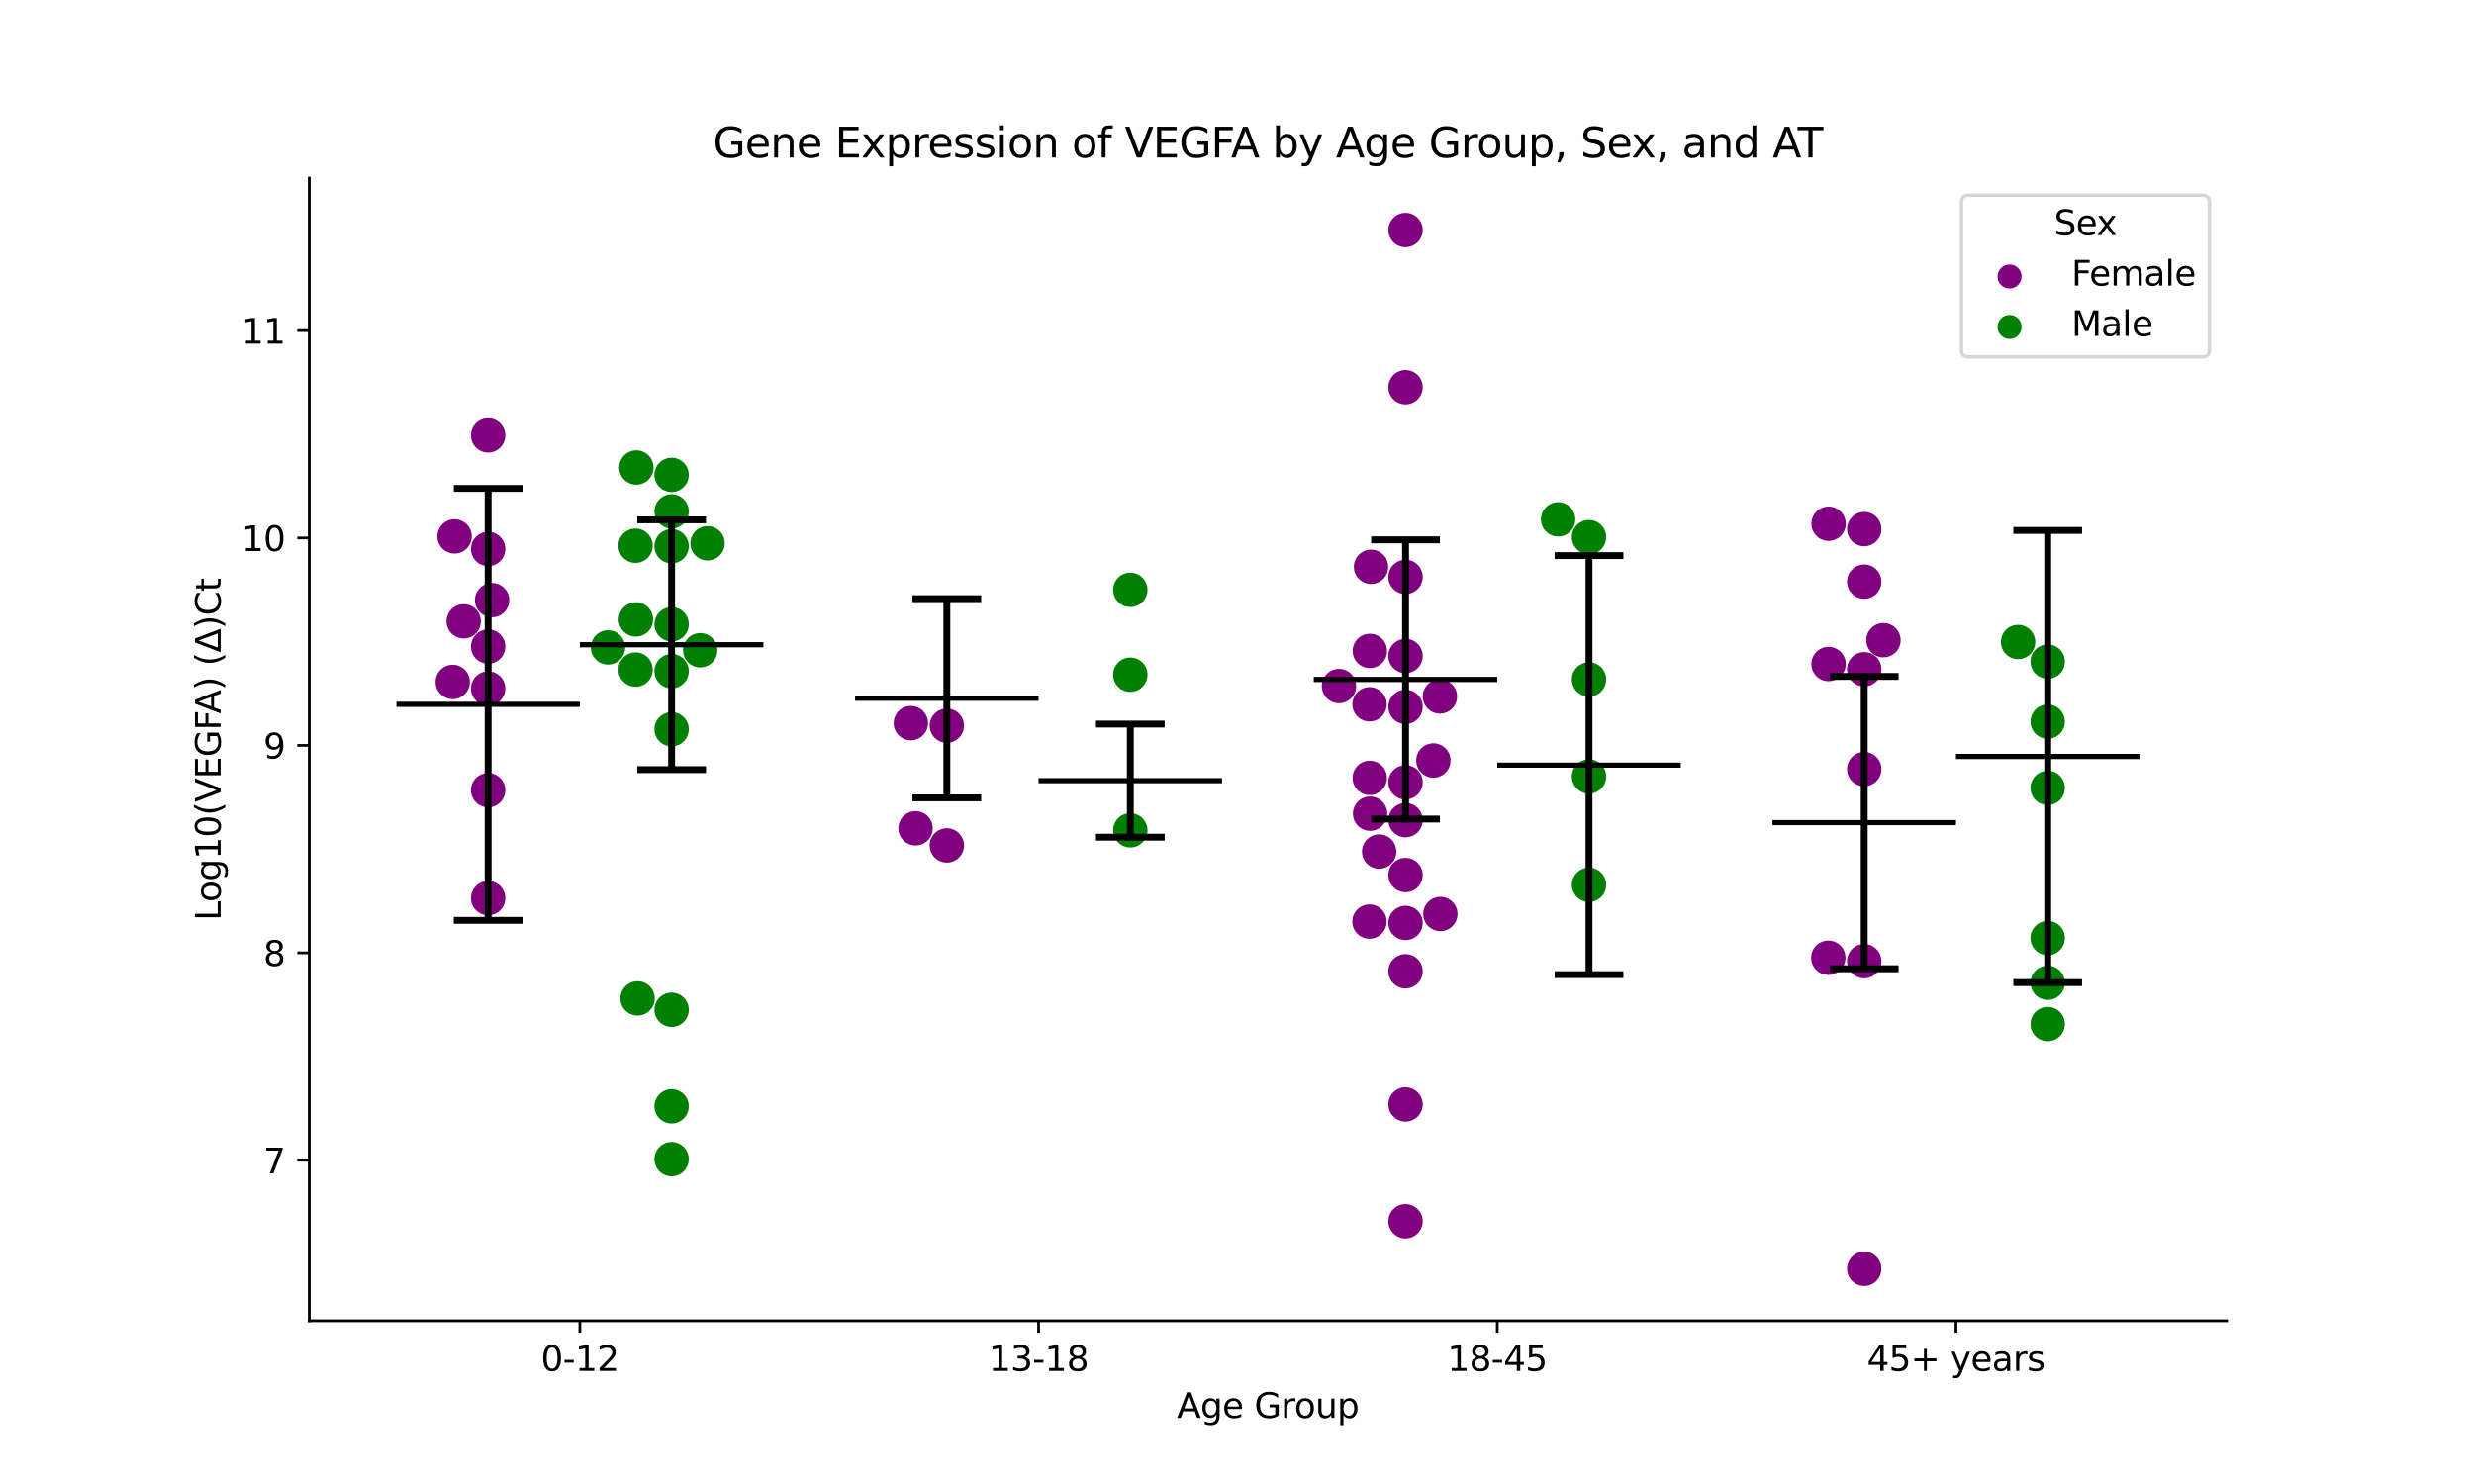<?xml version="1.0" encoding="utf-8" standalone="no"?>
<!DOCTYPE svg PUBLIC "-//W3C//DTD SVG 1.1//EN"
  "http://www.w3.org/Graphics/SVG/1.1/DTD/svg11.dtd">
<svg xmlns:xlink="http://www.w3.org/1999/xlink" width="720pt" height="432pt" viewBox="0 0 720 432" xmlns="http://www.w3.org/2000/svg" version="1.1">
 <defs>
  <style type="text/css">*{stroke-linejoin: round; stroke-linecap: butt}</style>
 </defs>
 <g id="figure_1">
  <g id="patch_1">
   <path d="M 0 432 
L 720 432 
L 720 0 
L 0 0 
z
" style="fill: #ffffff"/>
  </g>
  <g id="axes_1">
   <g id="patch_2">
    <path d="M 90 384.48 
L 648 384.48 
L 648 51.84 
L 90 51.84 
z
" style="fill: #ffffff"/>
   </g>
   <g id="PathCollection_1">
    <defs>
     <path id="C0_0_136880b26b" d="M 0 5 
C 1.326 5 2.598 4.473 3.536 3.536 
C 4.473 2.598 5 1.326 5 -0 
C 5 -1.326 4.473 -2.598 3.536 -3.536 
C 2.598 -4.473 1.326 -5 0 -5 
C -1.326 -5 -2.598 -4.473 -3.536 -3.536 
C -4.473 -2.598 -5 -1.326 -5 0 
C -5 1.326 -4.473 2.598 -3.536 3.536 
C -2.598 4.473 -1.326 5 0 5 
z
"/>
    </defs>
    <g clip-path="url(#p74b37180c5)">
     <use xlink:href="#C0_0_136880b26b" x="142.062" y="159.802" style="fill: #800080"/>
    </g>
    <g clip-path="url(#p74b37180c5)">
     <use xlink:href="#C0_0_136880b26b" x="142.062" y="188.222" style="fill: #800080"/>
    </g>
    <g clip-path="url(#p74b37180c5)">
     <use xlink:href="#C0_0_136880b26b" x="142.062" y="200.425" style="fill: #800080"/>
    </g>
    <g clip-path="url(#p74b37180c5)">
     <use xlink:href="#C0_0_136880b26b" x="134.944" y="180.87" style="fill: #800080"/>
    </g>
    <g clip-path="url(#p74b37180c5)">
     <use xlink:href="#C0_0_136880b26b" x="142.062" y="230.028" style="fill: #800080"/>
    </g>
    <g clip-path="url(#p74b37180c5)">
     <use xlink:href="#C0_0_136880b26b" x="142.062" y="261.448" style="fill: #800080"/>
    </g>
    <g clip-path="url(#p74b37180c5)">
     <use xlink:href="#C0_0_136880b26b" x="142.062" y="126.75" style="fill: #800080"/>
    </g>
    <g clip-path="url(#p74b37180c5)">
     <use xlink:href="#C0_0_136880b26b" x="143.209" y="174.703" style="fill: #800080"/>
    </g>
    <g clip-path="url(#p74b37180c5)">
     <use xlink:href="#C0_0_136880b26b" x="132.287" y="156.151" style="fill: #800080"/>
    </g>
    <g clip-path="url(#p74b37180c5)">
     <use xlink:href="#C0_0_136880b26b" x="131.755" y="198.516" style="fill: #800080"/>
    </g>
   </g>
   <g id="PathCollection_2">
    <defs>
     <path id="C1_0_8d3348886a" d="M 0 5 
C 1.326 5 2.598 4.473 3.536 3.536 
C 4.473 2.598 5 1.326 5 -0 
C 5 -1.326 4.473 -2.598 3.536 -3.536 
C 2.598 -4.473 1.326 -5 0 -5 
C -1.326 -5 -2.598 -4.473 -3.536 -3.536 
C -4.473 -2.598 -5 -1.326 -5 0 
C -5 1.326 -4.473 2.598 -3.536 3.536 
C -2.598 4.473 -1.326 5 0 5 
z
"/>
    </defs>
    <g clip-path="url(#p74b37180c5)">
     <use xlink:href="#C1_0_8d3348886a" x="195.459" y="322.049" style="fill: #008000"/>
    </g>
    <g clip-path="url(#p74b37180c5)">
     <use xlink:href="#C1_0_8d3348886a" x="195.459" y="212.291" style="fill: #008000"/>
    </g>
    <g clip-path="url(#p74b37180c5)">
     <use xlink:href="#C1_0_8d3348886a" x="184.961" y="158.864" style="fill: #008000"/>
    </g>
    <g clip-path="url(#p74b37180c5)">
     <use xlink:href="#C1_0_8d3348886a" x="185.552" y="290.633" style="fill: #008000"/>
    </g>
    <g clip-path="url(#p74b37180c5)">
     <use xlink:href="#C1_0_8d3348886a" x="195.459" y="195.381" style="fill: #008000"/>
    </g>
    <g clip-path="url(#p74b37180c5)">
     <use xlink:href="#C1_0_8d3348886a" x="205.92" y="158.153" style="fill: #008000"/>
    </g>
    <g clip-path="url(#p74b37180c5)">
     <use xlink:href="#C1_0_8d3348886a" x="185.204" y="136.09" style="fill: #008000"/>
    </g>
    <g clip-path="url(#p74b37180c5)">
     <use xlink:href="#C1_0_8d3348886a" x="203.785" y="189.288" style="fill: #008000"/>
    </g>
    <g clip-path="url(#p74b37180c5)">
     <use xlink:href="#C1_0_8d3348886a" x="195.459" y="159.016" style="fill: #008000"/>
    </g>
    <g clip-path="url(#p74b37180c5)">
     <use xlink:href="#C1_0_8d3348886a" x="176.951" y="188.463" style="fill: #008000"/>
    </g>
    <g clip-path="url(#p74b37180c5)">
     <use xlink:href="#C1_0_8d3348886a" x="195.459" y="293.946" style="fill: #008000"/>
    </g>
    <g clip-path="url(#p74b37180c5)">
     <use xlink:href="#C1_0_8d3348886a" x="185.063" y="180.323" style="fill: #008000"/>
    </g>
    <g clip-path="url(#p74b37180c5)">
     <use xlink:href="#C1_0_8d3348886a" x="195.459" y="148.865" style="fill: #008000"/>
    </g>
    <g clip-path="url(#p74b37180c5)">
     <use xlink:href="#C1_0_8d3348886a" x="195.459" y="337.429" style="fill: #008000"/>
    </g>
    <g clip-path="url(#p74b37180c5)">
     <use xlink:href="#C1_0_8d3348886a" x="195.459" y="138.236" style="fill: #008000"/>
    </g>
    <g clip-path="url(#p74b37180c5)">
     <use xlink:href="#C1_0_8d3348886a" x="184.971" y="194.918" style="fill: #008000"/>
    </g>
    <g clip-path="url(#p74b37180c5)">
     <use xlink:href="#C1_0_8d3348886a" x="195.459" y="181.727" style="fill: #008000"/>
    </g>
   </g>
   <g id="PathCollection_3">
    <defs>
     <path id="C2_0_76d3e1c47a" d="M 0 5 
C 1.326 5 2.598 4.473 3.536 3.536 
C 4.473 2.598 5 1.326 5 -0 
C 5 -1.326 4.473 -2.598 3.536 -3.536 
C 2.598 -4.473 1.326 -5 0 -5 
C -1.326 -5 -2.598 -4.473 -3.536 -3.536 
C -4.473 -2.598 -5 -1.326 -5 0 
C -5 1.326 -4.473 2.598 -3.536 3.536 
C -2.598 4.473 -1.326 5 0 5 
z
"/>
    </defs>
    <g clip-path="url(#p74b37180c5)">
     <use xlink:href="#C2_0_76d3e1c47a" x="275.555" y="246.108" style="fill: #800080"/>
    </g>
    <g clip-path="url(#p74b37180c5)">
     <use xlink:href="#C2_0_76d3e1c47a" x="275.555" y="211.247" style="fill: #800080"/>
    </g>
    <g clip-path="url(#p74b37180c5)">
     <use xlink:href="#C2_0_76d3e1c47a" x="265.084" y="210.504" style="fill: #800080"/>
    </g>
    <g clip-path="url(#p74b37180c5)">
     <use xlink:href="#C2_0_76d3e1c47a" x="266.451" y="241.125" style="fill: #800080"/>
    </g>
   </g>
   <g id="PathCollection_4">
    <defs>
     <path id="C3_0_6b94fcde50" d="M 0 5 
C 1.326 5 2.598 4.473 3.536 3.536 
C 4.473 2.598 5 1.326 5 -0 
C 5 -1.326 4.473 -2.598 3.536 -3.536 
C 2.598 -4.473 1.326 -5 0 -5 
C -1.326 -5 -2.598 -4.473 -3.536 -3.536 
C -4.473 -2.598 -5 -1.326 -5 0 
C -5 1.326 -4.473 2.598 -3.536 3.536 
C -2.598 4.473 -1.326 5 0 5 
z
"/>
    </defs>
    <g clip-path="url(#p74b37180c5)">
     <use xlink:href="#C3_0_6b94fcde50" x="328.952" y="171.702" style="fill: #008000"/>
    </g>
    <g clip-path="url(#p74b37180c5)">
     <use xlink:href="#C3_0_6b94fcde50" x="328.952" y="196.413" style="fill: #008000"/>
    </g>
    <g clip-path="url(#p74b37180c5)">
     <use xlink:href="#C3_0_6b94fcde50" x="328.952" y="241.711" style="fill: #008000"/>
    </g>
   </g>
   <g id="PathCollection_5">
    <defs>
     <path id="C4_0_8ffb754601" d="M 0 5 
C 1.326 5 2.598 4.473 3.536 3.536 
C 4.473 2.598 5 1.326 5 -0 
C 5 -1.326 4.473 -2.598 3.536 -3.536 
C 2.598 -4.473 1.326 -5 0 -5 
C -1.326 -5 -2.598 -4.473 -3.536 -3.536 
C -4.473 -2.598 -5 -1.326 -5 0 
C -5 1.326 -4.473 2.598 -3.536 3.536 
C -2.598 4.473 -1.326 5 0 5 
z
"/>
    </defs>
    <g clip-path="url(#p74b37180c5)">
     <use xlink:href="#C4_0_8ffb754601" x="409.048" y="66.96" style="fill: #800080"/>
    </g>
    <g clip-path="url(#p74b37180c5)">
     <use xlink:href="#C4_0_8ffb754601" x="409.048" y="321.495" style="fill: #800080"/>
    </g>
    <g clip-path="url(#p74b37180c5)">
     <use xlink:href="#C4_0_8ffb754601" x="409.048" y="205.774" style="fill: #800080"/>
    </g>
    <g clip-path="url(#p74b37180c5)">
     <use xlink:href="#C4_0_8ffb754601" x="398.734" y="236.862" style="fill: #800080"/>
    </g>
    <g clip-path="url(#p74b37180c5)">
     <use xlink:href="#C4_0_8ffb754601" x="398.636" y="226.448" style="fill: #800080"/>
    </g>
    <g clip-path="url(#p74b37180c5)">
     <use xlink:href="#C4_0_8ffb754601" x="409.048" y="227.742" style="fill: #800080"/>
    </g>
    <g clip-path="url(#p74b37180c5)">
     <use xlink:href="#C4_0_8ffb754601" x="398.578" y="205.023" style="fill: #800080"/>
    </g>
    <g clip-path="url(#p74b37180c5)">
     <use xlink:href="#C4_0_8ffb754601" x="409.048" y="282.739" style="fill: #800080"/>
    </g>
    <g clip-path="url(#p74b37180c5)">
     <use xlink:href="#C4_0_8ffb754601" x="401.377" y="247.897" style="fill: #800080"/>
    </g>
    <g clip-path="url(#p74b37180c5)">
     <use xlink:href="#C4_0_8ffb754601" x="419.057" y="202.751" style="fill: #800080"/>
    </g>
    <g clip-path="url(#p74b37180c5)">
     <use xlink:href="#C4_0_8ffb754601" x="409.048" y="190.96" style="fill: #800080"/>
    </g>
    <g clip-path="url(#p74b37180c5)">
     <use xlink:href="#C4_0_8ffb754601" x="398.663" y="189.483" style="fill: #800080"/>
    </g>
    <g clip-path="url(#p74b37180c5)">
     <use xlink:href="#C4_0_8ffb754601" x="419.187" y="266.068" style="fill: #800080"/>
    </g>
    <g clip-path="url(#p74b37180c5)">
     <use xlink:href="#C4_0_8ffb754601" x="409.048" y="268.668" style="fill: #800080"/>
    </g>
    <g clip-path="url(#p74b37180c5)">
     <use xlink:href="#C4_0_8ffb754601" x="409.048" y="167.943" style="fill: #800080"/>
    </g>
    <g clip-path="url(#p74b37180c5)">
     <use xlink:href="#C4_0_8ffb754601" x="409.048" y="254.726" style="fill: #800080"/>
    </g>
    <g clip-path="url(#p74b37180c5)">
     <use xlink:href="#C4_0_8ffb754601" x="409.048" y="238.738" style="fill: #800080"/>
    </g>
    <g clip-path="url(#p74b37180c5)">
     <use xlink:href="#C4_0_8ffb754601" x="409.048" y="355.508" style="fill: #800080"/>
    </g>
    <g clip-path="url(#p74b37180c5)">
     <use xlink:href="#C4_0_8ffb754601" x="409.048" y="112.725" style="fill: #800080"/>
    </g>
    <g clip-path="url(#p74b37180c5)">
     <use xlink:href="#C4_0_8ffb754601" x="389.68" y="199.713" style="fill: #800080"/>
    </g>
    <g clip-path="url(#p74b37180c5)">
     <use xlink:href="#C4_0_8ffb754601" x="398.556" y="268.277" style="fill: #800080"/>
    </g>
    <g clip-path="url(#p74b37180c5)">
     <use xlink:href="#C4_0_8ffb754601" x="417.15" y="221.382" style="fill: #800080"/>
    </g>
    <g clip-path="url(#p74b37180c5)">
     <use xlink:href="#C4_0_8ffb754601" x="399.013" y="165.001" style="fill: #800080"/>
    </g>
   </g>
   <g id="PathCollection_6">
    <defs>
     <path id="C5_0_94f3a17f8d" d="M 0 5 
C 1.326 5 2.598 4.473 3.536 3.536 
C 4.473 2.598 5 1.326 5 -0 
C 5 -1.326 4.473 -2.598 3.536 -3.536 
C 2.598 -4.473 1.326 -5 0 -5 
C -1.326 -5 -2.598 -4.473 -3.536 -3.536 
C -4.473 -2.598 -5 -1.326 -5 0 
C -5 1.326 -4.473 2.598 -3.536 3.536 
C -2.598 4.473 -1.326 5 0 5 
z
"/>
    </defs>
    <g clip-path="url(#p74b37180c5)">
     <use xlink:href="#C5_0_94f3a17f8d" x="453.463" y="151.182" style="fill: #008000"/>
    </g>
    <g clip-path="url(#p74b37180c5)">
     <use xlink:href="#C5_0_94f3a17f8d" x="462.445" y="226.034" style="fill: #008000"/>
    </g>
    <g clip-path="url(#p74b37180c5)">
     <use xlink:href="#C5_0_94f3a17f8d" x="462.445" y="156.362" style="fill: #008000"/>
    </g>
    <g clip-path="url(#p74b37180c5)">
     <use xlink:href="#C5_0_94f3a17f8d" x="462.445" y="197.787" style="fill: #008000"/>
    </g>
    <g clip-path="url(#p74b37180c5)">
     <use xlink:href="#C5_0_94f3a17f8d" x="462.445" y="257.57" style="fill: #008000"/>
    </g>
   </g>
   <g id="PathCollection_7">
    <defs>
     <path id="C6_0_978c5bb38a" d="M 0 5 
C 1.326 5 2.598 4.473 3.536 3.536 
C 4.473 2.598 5 1.326 5 -0 
C 5 -1.326 4.473 -2.598 3.536 -3.536 
C 2.598 -4.473 1.326 -5 0 -5 
C -1.326 -5 -2.598 -4.473 -3.536 -3.536 
C -4.473 -2.598 -5 -1.326 -5 0 
C -5 1.326 -4.473 2.598 -3.536 3.536 
C -2.598 4.473 -1.326 5 0 5 
z
"/>
    </defs>
    <g clip-path="url(#p74b37180c5)">
     <use xlink:href="#C6_0_978c5bb38a" x="542.541" y="154.025" style="fill: #800080"/>
    </g>
    <g clip-path="url(#p74b37180c5)">
     <use xlink:href="#C6_0_978c5bb38a" x="532.093" y="278.8" style="fill: #800080"/>
    </g>
    <g clip-path="url(#p74b37180c5)">
     <use xlink:href="#C6_0_978c5bb38a" x="542.541" y="194.825" style="fill: #800080"/>
    </g>
    <g clip-path="url(#p74b37180c5)">
     <use xlink:href="#C6_0_978c5bb38a" x="548.136" y="186.363" style="fill: #800080"/>
    </g>
    <g clip-path="url(#p74b37180c5)">
     <use xlink:href="#C6_0_978c5bb38a" x="542.541" y="169.325" style="fill: #800080"/>
    </g>
    <g clip-path="url(#p74b37180c5)">
     <use xlink:href="#C6_0_978c5bb38a" x="532.17" y="152.458" style="fill: #800080"/>
    </g>
    <g clip-path="url(#p74b37180c5)">
     <use xlink:href="#C6_0_978c5bb38a" x="542.541" y="223.896" style="fill: #800080"/>
    </g>
    <g clip-path="url(#p74b37180c5)">
     <use xlink:href="#C6_0_978c5bb38a" x="542.541" y="369.36" style="fill: #800080"/>
    </g>
    <g clip-path="url(#p74b37180c5)">
     <use xlink:href="#C6_0_978c5bb38a" x="532.163" y="193.303" style="fill: #800080"/>
    </g>
    <g clip-path="url(#p74b37180c5)">
     <use xlink:href="#C6_0_978c5bb38a" x="542.541" y="279.801" style="fill: #800080"/>
    </g>
   </g>
   <g id="PathCollection_8">
    <defs>
     <path id="C7_0_e52279f8c6" d="M 0 5 
C 1.326 5 2.598 4.473 3.536 3.536 
C 4.473 2.598 5 1.326 5 -0 
C 5 -1.326 4.473 -2.598 3.536 -3.536 
C 2.598 -4.473 1.326 -5 0 -5 
C -1.326 -5 -2.598 -4.473 -3.536 -3.536 
C -4.473 -2.598 -5 -1.326 -5 0 
C -5 1.326 -4.473 2.598 -3.536 3.536 
C -2.598 4.473 -1.326 5 0 5 
z
"/>
    </defs>
    <g clip-path="url(#p74b37180c5)">
     <use xlink:href="#C7_0_e52279f8c6" x="595.938" y="286.087" style="fill: #008000"/>
    </g>
    <g clip-path="url(#p74b37180c5)">
     <use xlink:href="#C7_0_e52279f8c6" x="595.938" y="210.073" style="fill: #008000"/>
    </g>
    <g clip-path="url(#p74b37180c5)">
     <use xlink:href="#C7_0_e52279f8c6" x="595.938" y="273.07" style="fill: #008000"/>
    </g>
    <g clip-path="url(#p74b37180c5)">
     <use xlink:href="#C7_0_e52279f8c6" x="587.319" y="186.888" style="fill: #008000"/>
    </g>
    <g clip-path="url(#p74b37180c5)">
     <use xlink:href="#C7_0_e52279f8c6" x="595.938" y="192.599" style="fill: #008000"/>
    </g>
    <g clip-path="url(#p74b37180c5)">
     <use xlink:href="#C7_0_e52279f8c6" x="595.938" y="298.115" style="fill: #008000"/>
    </g>
    <g clip-path="url(#p74b37180c5)">
     <use xlink:href="#C7_0_e52279f8c6" x="595.938" y="229.363" style="fill: #008000"/>
    </g>
   </g>
   <g id="PathCollection_9"/>
   <g id="PathCollection_10"/>
   <g id="matplotlib.axis_1">
    <g id="xtick_1">
     <g id="line2d_1">
      <defs>
       <path id="m6fd6278cac" d="M 0 0 
L 0 3.5 
" style="stroke: #000000; stroke-width: 0.8"/>
      </defs>
      <g>
       <use xlink:href="#m6fd6278cac" x="168.761" y="384.48" style="stroke: #000000; stroke-width: 0.8"/>
      </g>
     </g>
     <g id="text_1">
      <!-- 0-12 -->
      <g transform="translate(157.413 399.078) scale(0.1 -0.1)">
       <defs>
        <path id="DejaVuSans-30" d="M 2034 4250 
Q 1547 4250 1301 3770 
Q 1056 3291 1056 2328 
Q 1056 1369 1301 889 
Q 1547 409 2034 409 
Q 2525 409 2770 889 
Q 3016 1369 3016 2328 
Q 3016 3291 2770 3770 
Q 2525 4250 2034 4250 
z
M 2034 4750 
Q 2819 4750 3233 4129 
Q 3647 3509 3647 2328 
Q 3647 1150 3233 529 
Q 2819 -91 2034 -91 
Q 1250 -91 836 529 
Q 422 1150 422 2328 
Q 422 3509 836 4129 
Q 1250 4750 2034 4750 
z
" transform="scale(0.016)"/>
        <path id="DejaVuSans-2d" d="M 313 2009 
L 1997 2009 
L 1997 1497 
L 313 1497 
L 313 2009 
z
" transform="scale(0.016)"/>
        <path id="DejaVuSans-31" d="M 794 531 
L 1825 531 
L 1825 4091 
L 703 3866 
L 703 4441 
L 1819 4666 
L 2450 4666 
L 2450 531 
L 3481 531 
L 3481 0 
L 794 0 
L 794 531 
z
" transform="scale(0.016)"/>
        <path id="DejaVuSans-32" d="M 1228 531 
L 3431 531 
L 3431 0 
L 469 0 
L 469 531 
Q 828 903 1448 1529 
Q 2069 2156 2228 2338 
Q 2531 2678 2651 2914 
Q 2772 3150 2772 3378 
Q 2772 3750 2511 3984 
Q 2250 4219 1831 4219 
Q 1534 4219 1204 4116 
Q 875 4013 500 3803 
L 500 4441 
Q 881 4594 1212 4672 
Q 1544 4750 1819 4750 
Q 2544 4750 2975 4387 
Q 3406 4025 3406 3419 
Q 3406 3131 3298 2873 
Q 3191 2616 2906 2266 
Q 2828 2175 2409 1742 
Q 1991 1309 1228 531 
z
" transform="scale(0.016)"/>
       </defs>
       <use xlink:href="#DejaVuSans-30"/>
       <use xlink:href="#DejaVuSans-2d" x="63.623"/>
       <use xlink:href="#DejaVuSans-31" x="99.707"/>
       <use xlink:href="#DejaVuSans-32" x="163.33"/>
      </g>
     </g>
    </g>
    <g id="xtick_2">
     <g id="line2d_2">
      <g>
       <use xlink:href="#m6fd6278cac" x="302.254" y="384.48" style="stroke: #000000; stroke-width: 0.8"/>
      </g>
     </g>
     <g id="text_2">
      <!-- 13-18 -->
      <g transform="translate(287.725 399.078) scale(0.1 -0.1)">
       <defs>
        <path id="DejaVuSans-33" d="M 2597 2516 
Q 3050 2419 3304 2112 
Q 3559 1806 3559 1356 
Q 3559 666 3084 287 
Q 2609 -91 1734 -91 
Q 1441 -91 1130 -33 
Q 819 25 488 141 
L 488 750 
Q 750 597 1062 519 
Q 1375 441 1716 441 
Q 2309 441 2620 675 
Q 2931 909 2931 1356 
Q 2931 1769 2642 2001 
Q 2353 2234 1838 2234 
L 1294 2234 
L 1294 2753 
L 1863 2753 
Q 2328 2753 2575 2939 
Q 2822 3125 2822 3475 
Q 2822 3834 2567 4026 
Q 2313 4219 1838 4219 
Q 1578 4219 1281 4162 
Q 984 4106 628 3988 
L 628 4550 
Q 988 4650 1302 4700 
Q 1616 4750 1894 4750 
Q 2613 4750 3031 4423 
Q 3450 4097 3450 3541 
Q 3450 3153 3228 2886 
Q 3006 2619 2597 2516 
z
" transform="scale(0.016)"/>
        <path id="DejaVuSans-38" d="M 2034 2216 
Q 1584 2216 1326 1975 
Q 1069 1734 1069 1313 
Q 1069 891 1326 650 
Q 1584 409 2034 409 
Q 2484 409 2743 651 
Q 3003 894 3003 1313 
Q 3003 1734 2745 1975 
Q 2488 2216 2034 2216 
z
M 1403 2484 
Q 997 2584 770 2862 
Q 544 3141 544 3541 
Q 544 4100 942 4425 
Q 1341 4750 2034 4750 
Q 2731 4750 3128 4425 
Q 3525 4100 3525 3541 
Q 3525 3141 3298 2862 
Q 3072 2584 2669 2484 
Q 3125 2378 3379 2068 
Q 3634 1759 3634 1313 
Q 3634 634 3220 271 
Q 2806 -91 2034 -91 
Q 1263 -91 848 271 
Q 434 634 434 1313 
Q 434 1759 690 2068 
Q 947 2378 1403 2484 
z
M 1172 3481 
Q 1172 3119 1398 2916 
Q 1625 2713 2034 2713 
Q 2441 2713 2670 2916 
Q 2900 3119 2900 3481 
Q 2900 3844 2670 4047 
Q 2441 4250 2034 4250 
Q 1625 4250 1398 4047 
Q 1172 3844 1172 3481 
z
" transform="scale(0.016)"/>
       </defs>
       <use xlink:href="#DejaVuSans-31"/>
       <use xlink:href="#DejaVuSans-33" x="63.623"/>
       <use xlink:href="#DejaVuSans-2d" x="127.246"/>
       <use xlink:href="#DejaVuSans-31" x="163.33"/>
       <use xlink:href="#DejaVuSans-38" x="226.953"/>
      </g>
     </g>
    </g>
    <g id="xtick_3">
     <g id="line2d_3">
      <g>
       <use xlink:href="#m6fd6278cac" x="435.746" y="384.48" style="stroke: #000000; stroke-width: 0.8"/>
      </g>
     </g>
     <g id="text_3">
      <!-- 18-45 -->
      <g transform="translate(421.218 399.078) scale(0.1 -0.1)">
       <defs>
        <path id="DejaVuSans-34" d="M 2419 4116 
L 825 1625 
L 2419 1625 
L 2419 4116 
z
M 2253 4666 
L 3047 4666 
L 3047 1625 
L 3713 1625 
L 3713 1100 
L 3047 1100 
L 3047 0 
L 2419 0 
L 2419 1100 
L 313 1100 
L 313 1709 
L 2253 4666 
z
" transform="scale(0.016)"/>
        <path id="DejaVuSans-35" d="M 691 4666 
L 3169 4666 
L 3169 4134 
L 1269 4134 
L 1269 2991 
Q 1406 3038 1543 3061 
Q 1681 3084 1819 3084 
Q 2600 3084 3056 2656 
Q 3513 2228 3513 1497 
Q 3513 744 3044 326 
Q 2575 -91 1722 -91 
Q 1428 -91 1123 -41 
Q 819 9 494 109 
L 494 744 
Q 775 591 1075 516 
Q 1375 441 1709 441 
Q 2250 441 2565 725 
Q 2881 1009 2881 1497 
Q 2881 1984 2565 2268 
Q 2250 2553 1709 2553 
Q 1456 2553 1204 2497 
Q 953 2441 691 2322 
L 691 4666 
z
" transform="scale(0.016)"/>
       </defs>
       <use xlink:href="#DejaVuSans-31"/>
       <use xlink:href="#DejaVuSans-38" x="63.623"/>
       <use xlink:href="#DejaVuSans-2d" x="127.246"/>
       <use xlink:href="#DejaVuSans-34" x="163.33"/>
       <use xlink:href="#DejaVuSans-35" x="226.953"/>
      </g>
     </g>
    </g>
    <g id="xtick_4">
     <g id="line2d_4">
      <g>
       <use xlink:href="#m6fd6278cac" x="569.239" y="384.48" style="stroke: #000000; stroke-width: 0.8"/>
      </g>
     </g>
     <g id="text_4">
      <!-- 45+ years -->
      <g transform="translate(543.338 399.078) scale(0.1 -0.1)">
       <defs>
        <path id="DejaVuSans-2b" d="M 2944 4013 
L 2944 2272 
L 4684 2272 
L 4684 1741 
L 2944 1741 
L 2944 0 
L 2419 0 
L 2419 1741 
L 678 1741 
L 678 2272 
L 2419 2272 
L 2419 4013 
L 2944 4013 
z
" transform="scale(0.016)"/>
        <path id="DejaVuSans-20" transform="scale(0.016)"/>
        <path id="DejaVuSans-79" d="M 2059 -325 
Q 1816 -950 1584 -1140 
Q 1353 -1331 966 -1331 
L 506 -1331 
L 506 -850 
L 844 -850 
Q 1081 -850 1212 -737 
Q 1344 -625 1503 -206 
L 1606 56 
L 191 3500 
L 800 3500 
L 1894 763 
L 2988 3500 
L 3597 3500 
L 2059 -325 
z
" transform="scale(0.016)"/>
        <path id="DejaVuSans-65" d="M 3597 1894 
L 3597 1613 
L 953 1613 
Q 991 1019 1311 708 
Q 1631 397 2203 397 
Q 2534 397 2845 478 
Q 3156 559 3463 722 
L 3463 178 
Q 3153 47 2828 -22 
Q 2503 -91 2169 -91 
Q 1331 -91 842 396 
Q 353 884 353 1716 
Q 353 2575 817 3079 
Q 1281 3584 2069 3584 
Q 2775 3584 3186 3129 
Q 3597 2675 3597 1894 
z
M 3022 2063 
Q 3016 2534 2758 2815 
Q 2500 3097 2075 3097 
Q 1594 3097 1305 2825 
Q 1016 2553 972 2059 
L 3022 2063 
z
" transform="scale(0.016)"/>
        <path id="DejaVuSans-61" d="M 2194 1759 
Q 1497 1759 1228 1600 
Q 959 1441 959 1056 
Q 959 750 1161 570 
Q 1363 391 1709 391 
Q 2188 391 2477 730 
Q 2766 1069 2766 1631 
L 2766 1759 
L 2194 1759 
z
M 3341 1997 
L 3341 0 
L 2766 0 
L 2766 531 
Q 2569 213 2275 61 
Q 1981 -91 1556 -91 
Q 1019 -91 701 211 
Q 384 513 384 1019 
Q 384 1609 779 1909 
Q 1175 2209 1959 2209 
L 2766 2209 
L 2766 2266 
Q 2766 2663 2505 2880 
Q 2244 3097 1772 3097 
Q 1472 3097 1187 3025 
Q 903 2953 641 2809 
L 641 3341 
Q 956 3463 1253 3523 
Q 1550 3584 1831 3584 
Q 2591 3584 2966 3190 
Q 3341 2797 3341 1997 
z
" transform="scale(0.016)"/>
        <path id="DejaVuSans-72" d="M 2631 2963 
Q 2534 3019 2420 3045 
Q 2306 3072 2169 3072 
Q 1681 3072 1420 2755 
Q 1159 2438 1159 1844 
L 1159 0 
L 581 0 
L 581 3500 
L 1159 3500 
L 1159 2956 
Q 1341 3275 1631 3429 
Q 1922 3584 2338 3584 
Q 2397 3584 2469 3576 
Q 2541 3569 2628 3553 
L 2631 2963 
z
" transform="scale(0.016)"/>
        <path id="DejaVuSans-73" d="M 2834 3397 
L 2834 2853 
Q 2591 2978 2328 3040 
Q 2066 3103 1784 3103 
Q 1356 3103 1142 2972 
Q 928 2841 928 2578 
Q 928 2378 1081 2264 
Q 1234 2150 1697 2047 
L 1894 2003 
Q 2506 1872 2764 1633 
Q 3022 1394 3022 966 
Q 3022 478 2636 193 
Q 2250 -91 1575 -91 
Q 1294 -91 989 -36 
Q 684 19 347 128 
L 347 722 
Q 666 556 975 473 
Q 1284 391 1588 391 
Q 1994 391 2212 530 
Q 2431 669 2431 922 
Q 2431 1156 2273 1281 
Q 2116 1406 1581 1522 
L 1381 1569 
Q 847 1681 609 1914 
Q 372 2147 372 2553 
Q 372 3047 722 3315 
Q 1072 3584 1716 3584 
Q 2034 3584 2315 3537 
Q 2597 3491 2834 3397 
z
" transform="scale(0.016)"/>
       </defs>
       <use xlink:href="#DejaVuSans-34"/>
       <use xlink:href="#DejaVuSans-35" x="63.623"/>
       <use xlink:href="#DejaVuSans-2b" x="127.246"/>
       <use xlink:href="#DejaVuSans-20" x="211.035"/>
       <use xlink:href="#DejaVuSans-79" x="242.822"/>
       <use xlink:href="#DejaVuSans-65" x="302.002"/>
       <use xlink:href="#DejaVuSans-61" x="363.525"/>
       <use xlink:href="#DejaVuSans-72" x="424.805"/>
       <use xlink:href="#DejaVuSans-73" x="465.918"/>
      </g>
     </g>
    </g>
    <g id="text_5">
     <!-- Age Group -->
     <g transform="translate(342.52 412.757) scale(0.1 -0.1)">
      <defs>
       <path id="DejaVuSans-41" d="M 2188 4044 
L 1331 1722 
L 3047 1722 
L 2188 4044 
z
M 1831 4666 
L 2547 4666 
L 4325 0 
L 3669 0 
L 3244 1197 
L 1141 1197 
L 716 0 
L 50 0 
L 1831 4666 
z
" transform="scale(0.016)"/>
       <path id="DejaVuSans-67" d="M 2906 1791 
Q 2906 2416 2648 2759 
Q 2391 3103 1925 3103 
Q 1463 3103 1205 2759 
Q 947 2416 947 1791 
Q 947 1169 1205 825 
Q 1463 481 1925 481 
Q 2391 481 2648 825 
Q 2906 1169 2906 1791 
z
M 3481 434 
Q 3481 -459 3084 -895 
Q 2688 -1331 1869 -1331 
Q 1566 -1331 1297 -1286 
Q 1028 -1241 775 -1147 
L 775 -588 
Q 1028 -725 1275 -790 
Q 1522 -856 1778 -856 
Q 2344 -856 2625 -561 
Q 2906 -266 2906 331 
L 2906 616 
Q 2728 306 2450 153 
Q 2172 0 1784 0 
Q 1141 0 747 490 
Q 353 981 353 1791 
Q 353 2603 747 3093 
Q 1141 3584 1784 3584 
Q 2172 3584 2450 3431 
Q 2728 3278 2906 2969 
L 2906 3500 
L 3481 3500 
L 3481 434 
z
" transform="scale(0.016)"/>
       <path id="DejaVuSans-47" d="M 3809 666 
L 3809 1919 
L 2778 1919 
L 2778 2438 
L 4434 2438 
L 4434 434 
Q 4069 175 3628 42 
Q 3188 -91 2688 -91 
Q 1594 -91 976 548 
Q 359 1188 359 2328 
Q 359 3472 976 4111 
Q 1594 4750 2688 4750 
Q 3144 4750 3555 4637 
Q 3966 4525 4313 4306 
L 4313 3634 
Q 3963 3931 3569 4081 
Q 3175 4231 2741 4231 
Q 1884 4231 1454 3753 
Q 1025 3275 1025 2328 
Q 1025 1384 1454 906 
Q 1884 428 2741 428 
Q 3075 428 3337 486 
Q 3600 544 3809 666 
z
" transform="scale(0.016)"/>
       <path id="DejaVuSans-6f" d="M 1959 3097 
Q 1497 3097 1228 2736 
Q 959 2375 959 1747 
Q 959 1119 1226 758 
Q 1494 397 1959 397 
Q 2419 397 2687 759 
Q 2956 1122 2956 1747 
Q 2956 2369 2687 2733 
Q 2419 3097 1959 3097 
z
M 1959 3584 
Q 2709 3584 3137 3096 
Q 3566 2609 3566 1747 
Q 3566 888 3137 398 
Q 2709 -91 1959 -91 
Q 1206 -91 779 398 
Q 353 888 353 1747 
Q 353 2609 779 3096 
Q 1206 3584 1959 3584 
z
" transform="scale(0.016)"/>
       <path id="DejaVuSans-75" d="M 544 1381 
L 544 3500 
L 1119 3500 
L 1119 1403 
Q 1119 906 1312 657 
Q 1506 409 1894 409 
Q 2359 409 2629 706 
Q 2900 1003 2900 1516 
L 2900 3500 
L 3475 3500 
L 3475 0 
L 2900 0 
L 2900 538 
Q 2691 219 2414 64 
Q 2138 -91 1772 -91 
Q 1169 -91 856 284 
Q 544 659 544 1381 
z
M 1991 3584 
L 1991 3584 
z
" transform="scale(0.016)"/>
       <path id="DejaVuSans-70" d="M 1159 525 
L 1159 -1331 
L 581 -1331 
L 581 3500 
L 1159 3500 
L 1159 2969 
Q 1341 3281 1617 3432 
Q 1894 3584 2278 3584 
Q 2916 3584 3314 3078 
Q 3713 2572 3713 1747 
Q 3713 922 3314 415 
Q 2916 -91 2278 -91 
Q 1894 -91 1617 61 
Q 1341 213 1159 525 
z
M 3116 1747 
Q 3116 2381 2855 2742 
Q 2594 3103 2138 3103 
Q 1681 3103 1420 2742 
Q 1159 2381 1159 1747 
Q 1159 1113 1420 752 
Q 1681 391 2138 391 
Q 2594 391 2855 752 
Q 3116 1113 3116 1747 
z
" transform="scale(0.016)"/>
      </defs>
      <use xlink:href="#DejaVuSans-41"/>
      <use xlink:href="#DejaVuSans-67" x="68.408"/>
      <use xlink:href="#DejaVuSans-65" x="131.885"/>
      <use xlink:href="#DejaVuSans-20" x="193.408"/>
      <use xlink:href="#DejaVuSans-47" x="225.195"/>
      <use xlink:href="#DejaVuSans-72" x="302.686"/>
      <use xlink:href="#DejaVuSans-6f" x="341.549"/>
      <use xlink:href="#DejaVuSans-75" x="402.73"/>
      <use xlink:href="#DejaVuSans-70" x="466.109"/>
     </g>
    </g>
   </g>
   <g id="matplotlib.axis_2">
    <g id="ytick_1">
     <g id="line2d_5">
      <defs>
       <path id="m116e8784ef" d="M 0 0 
L -3.5 0 
" style="stroke: #000000; stroke-width: 0.8"/>
      </defs>
      <g>
       <use xlink:href="#m116e8784ef" x="90" y="337.753" style="stroke: #000000; stroke-width: 0.8"/>
      </g>
     </g>
     <g id="text_6">
      <!-- 7 -->
      <g transform="translate(76.638 341.552) scale(0.1 -0.1)">
       <defs>
        <path id="DejaVuSans-37" d="M 525 4666 
L 3525 4666 
L 3525 4397 
L 1831 0 
L 1172 0 
L 2766 4134 
L 525 4134 
L 525 4666 
z
" transform="scale(0.016)"/>
       </defs>
       <use xlink:href="#DejaVuSans-37"/>
      </g>
     </g>
    </g>
    <g id="ytick_2">
     <g id="line2d_6">
      <g>
       <use xlink:href="#m116e8784ef" x="90" y="277.371" style="stroke: #000000; stroke-width: 0.8"/>
      </g>
     </g>
     <g id="text_7">
      <!-- 8 -->
      <g transform="translate(76.638 281.17) scale(0.1 -0.1)">
       <use xlink:href="#DejaVuSans-38"/>
      </g>
     </g>
    </g>
    <g id="ytick_3">
     <g id="line2d_7">
      <g>
       <use xlink:href="#m116e8784ef" x="90" y="216.989" style="stroke: #000000; stroke-width: 0.8"/>
      </g>
     </g>
     <g id="text_8">
      <!-- 9 -->
      <g transform="translate(76.638 220.789) scale(0.1 -0.1)">
       <defs>
        <path id="DejaVuSans-39" d="M 703 97 
L 703 672 
Q 941 559 1184 500 
Q 1428 441 1663 441 
Q 2288 441 2617 861 
Q 2947 1281 2994 2138 
Q 2813 1869 2534 1725 
Q 2256 1581 1919 1581 
Q 1219 1581 811 2004 
Q 403 2428 403 3163 
Q 403 3881 828 4315 
Q 1253 4750 1959 4750 
Q 2769 4750 3195 4129 
Q 3622 3509 3622 2328 
Q 3622 1225 3098 567 
Q 2575 -91 1691 -91 
Q 1453 -91 1209 -44 
Q 966 3 703 97 
z
M 1959 2075 
Q 2384 2075 2632 2365 
Q 2881 2656 2881 3163 
Q 2881 3666 2632 3958 
Q 2384 4250 1959 4250 
Q 1534 4250 1286 3958 
Q 1038 3666 1038 3163 
Q 1038 2656 1286 2365 
Q 1534 2075 1959 2075 
z
" transform="scale(0.016)"/>
       </defs>
       <use xlink:href="#DejaVuSans-39"/>
      </g>
     </g>
    </g>
    <g id="ytick_4">
     <g id="line2d_8">
      <g>
       <use xlink:href="#m116e8784ef" x="90" y="156.607" style="stroke: #000000; stroke-width: 0.8"/>
      </g>
     </g>
     <g id="text_9">
      <!-- 10 -->
      <g transform="translate(70.275 160.407) scale(0.1 -0.1)">
       <use xlink:href="#DejaVuSans-31"/>
       <use xlink:href="#DejaVuSans-30" x="63.623"/>
      </g>
     </g>
    </g>
    <g id="ytick_5">
     <g id="line2d_9">
      <g>
       <use xlink:href="#m116e8784ef" x="90" y="96.226" style="stroke: #000000; stroke-width: 0.8"/>
      </g>
     </g>
     <g id="text_10">
      <!-- 11 -->
      <g transform="translate(70.275 100.025) scale(0.1 -0.1)">
       <use xlink:href="#DejaVuSans-31"/>
       <use xlink:href="#DejaVuSans-31" x="63.623"/>
      </g>
     </g>
    </g>
    <g id="text_11">
     <!-- Log10(VEGFA) (Δ)Ct -->
     <g transform="translate(64.195 268.012) rotate(-90) scale(0.1 -0.1)">
      <defs>
       <path id="DejaVuSans-4c" d="M 628 4666 
L 1259 4666 
L 1259 531 
L 3531 531 
L 3531 0 
L 628 0 
L 628 4666 
z
" transform="scale(0.016)"/>
       <path id="DejaVuSans-28" d="M 1984 4856 
Q 1566 4138 1362 3434 
Q 1159 2731 1159 2009 
Q 1159 1288 1364 580 
Q 1569 -128 1984 -844 
L 1484 -844 
Q 1016 -109 783 600 
Q 550 1309 550 2009 
Q 550 2706 781 3412 
Q 1013 4119 1484 4856 
L 1984 4856 
z
" transform="scale(0.016)"/>
       <path id="DejaVuSans-56" d="M 1831 0 
L 50 4666 
L 709 4666 
L 2188 738 
L 3669 4666 
L 4325 4666 
L 2547 0 
L 1831 0 
z
" transform="scale(0.016)"/>
       <path id="DejaVuSans-45" d="M 628 4666 
L 3578 4666 
L 3578 4134 
L 1259 4134 
L 1259 2753 
L 3481 2753 
L 3481 2222 
L 1259 2222 
L 1259 531 
L 3634 531 
L 3634 0 
L 628 0 
L 628 4666 
z
" transform="scale(0.016)"/>
       <path id="DejaVuSans-46" d="M 628 4666 
L 3309 4666 
L 3309 4134 
L 1259 4134 
L 1259 2759 
L 3109 2759 
L 3109 2228 
L 1259 2228 
L 1259 0 
L 628 0 
L 628 4666 
z
" transform="scale(0.016)"/>
       <path id="DejaVuSans-29" d="M 513 4856 
L 1013 4856 
Q 1481 4119 1714 3412 
Q 1947 2706 1947 2009 
Q 1947 1309 1714 600 
Q 1481 -109 1013 -844 
L 513 -844 
Q 928 -128 1133 580 
Q 1338 1288 1338 2009 
Q 1338 2731 1133 3434 
Q 928 4138 513 4856 
z
" transform="scale(0.016)"/>
       <path id="DejaVuSans-394" d="M 2188 4044 
L 906 525 
L 3472 525 
L 2188 4044 
z
M 50 0 
L 1831 4666 
L 2547 4666 
L 4325 0 
L 50 0 
z
" transform="scale(0.016)"/>
       <path id="DejaVuSans-43" d="M 4122 4306 
L 4122 3641 
Q 3803 3938 3442 4084 
Q 3081 4231 2675 4231 
Q 1875 4231 1450 3742 
Q 1025 3253 1025 2328 
Q 1025 1406 1450 917 
Q 1875 428 2675 428 
Q 3081 428 3442 575 
Q 3803 722 4122 1019 
L 4122 359 
Q 3791 134 3420 21 
Q 3050 -91 2638 -91 
Q 1578 -91 968 557 
Q 359 1206 359 2328 
Q 359 3453 968 4101 
Q 1578 4750 2638 4750 
Q 3056 4750 3426 4639 
Q 3797 4528 4122 4306 
z
" transform="scale(0.016)"/>
       <path id="DejaVuSans-74" d="M 1172 4494 
L 1172 3500 
L 2356 3500 
L 2356 3053 
L 1172 3053 
L 1172 1153 
Q 1172 725 1289 603 
Q 1406 481 1766 481 
L 2356 481 
L 2356 0 
L 1766 0 
Q 1100 0 847 248 
Q 594 497 594 1153 
L 594 3053 
L 172 3053 
L 172 3500 
L 594 3500 
L 594 4494 
L 1172 4494 
z
" transform="scale(0.016)"/>
      </defs>
      <use xlink:href="#DejaVuSans-4c"/>
      <use xlink:href="#DejaVuSans-6f" x="53.963"/>
      <use xlink:href="#DejaVuSans-67" x="115.145"/>
      <use xlink:href="#DejaVuSans-31" x="178.621"/>
      <use xlink:href="#DejaVuSans-30" x="242.244"/>
      <use xlink:href="#DejaVuSans-28" x="305.867"/>
      <use xlink:href="#DejaVuSans-56" x="344.881"/>
      <use xlink:href="#DejaVuSans-45" x="413.289"/>
      <use xlink:href="#DejaVuSans-47" x="476.473"/>
      <use xlink:href="#DejaVuSans-46" x="553.963"/>
      <use xlink:href="#DejaVuSans-41" x="602.357"/>
      <use xlink:href="#DejaVuSans-29" x="670.766"/>
      <use xlink:href="#DejaVuSans-20" x="709.779"/>
      <use xlink:href="#DejaVuSans-28" x="741.566"/>
      <use xlink:href="#DejaVuSans-394" x="780.58"/>
      <use xlink:href="#DejaVuSans-29" x="848.988"/>
      <use xlink:href="#DejaVuSans-43" x="888.002"/>
      <use xlink:href="#DejaVuSans-74" x="957.826"/>
     </g>
    </g>
   </g>
   <g id="LineCollection_1">
    <path d="M 142.062 267.91 
L 142.062 142.169 
" clip-path="url(#p74b37180c5)" style="fill: none; stroke: #000000; stroke-width: 2"/>
   </g>
   <g id="line2d_10">
    <defs>
     <path id="m69a3221f57" d="M 10 0 
L -10 -0 
" style="stroke: #000000; stroke-width: 2"/>
    </defs>
    <g clip-path="url(#p74b37180c5)">
     <use xlink:href="#m69a3221f57" x="142.062" y="267.91" style="stroke: #000000; stroke-width: 2"/>
    </g>
   </g>
   <g id="line2d_11">
    <g clip-path="url(#p74b37180c5)">
     <use xlink:href="#m69a3221f57" x="142.062" y="142.169" style="stroke: #000000; stroke-width: 2"/>
    </g>
   </g>
   <g id="LineCollection_2">
    <path d="M 115.364 205.039 
L 168.761 205.039 
" clip-path="url(#p74b37180c5)" style="fill: none; stroke: #000000; stroke-width: 1.5"/>
   </g>
   <g id="LineCollection_3">
    <path d="M 195.459 224.042 
L 195.459 151.341 
" clip-path="url(#p74b37180c5)" style="fill: none; stroke: #000000; stroke-width: 2"/>
   </g>
   <g id="line2d_12">
    <g clip-path="url(#p74b37180c5)">
     <use xlink:href="#m69a3221f57" x="195.459" y="224.042" style="stroke: #000000; stroke-width: 2"/>
    </g>
   </g>
   <g id="line2d_13">
    <g clip-path="url(#p74b37180c5)">
     <use xlink:href="#m69a3221f57" x="195.459" y="151.341" style="stroke: #000000; stroke-width: 2"/>
    </g>
   </g>
   <g id="LineCollection_4">
    <path d="M 168.761 187.691 
L 222.158 187.691 
" clip-path="url(#p74b37180c5)" style="fill: none; stroke: #000000; stroke-width: 1.5"/>
   </g>
   <g id="LineCollection_5">
    <path d="M 275.555 232.265 
L 275.555 174.285 
" clip-path="url(#p74b37180c5)" style="fill: none; stroke: #000000; stroke-width: 2"/>
   </g>
   <g id="line2d_14">
    <g clip-path="url(#p74b37180c5)">
     <use xlink:href="#m69a3221f57" x="275.555" y="232.265" style="stroke: #000000; stroke-width: 2"/>
    </g>
   </g>
   <g id="line2d_15">
    <g clip-path="url(#p74b37180c5)">
     <use xlink:href="#m69a3221f57" x="275.555" y="174.285" style="stroke: #000000; stroke-width: 2"/>
    </g>
   </g>
   <g id="LineCollection_6">
    <path d="M 248.856 203.275 
L 302.254 203.275 
" clip-path="url(#p74b37180c5)" style="fill: none; stroke: #000000; stroke-width: 1.5"/>
   </g>
   <g id="LineCollection_7">
    <path d="M 328.952 243.713 
L 328.952 210.779 
" clip-path="url(#p74b37180c5)" style="fill: none; stroke: #000000; stroke-width: 2"/>
   </g>
   <g id="line2d_16">
    <g clip-path="url(#p74b37180c5)">
     <use xlink:href="#m69a3221f57" x="328.952" y="243.713" style="stroke: #000000; stroke-width: 2"/>
    </g>
   </g>
   <g id="line2d_17">
    <g clip-path="url(#p74b37180c5)">
     <use xlink:href="#m69a3221f57" x="328.952" y="210.779" style="stroke: #000000; stroke-width: 2"/>
    </g>
   </g>
   <g id="LineCollection_8">
    <path d="M 302.254 227.246 
L 355.651 227.246 
" clip-path="url(#p74b37180c5)" style="fill: none; stroke: #000000; stroke-width: 1.5"/>
   </g>
   <g id="LineCollection_9">
    <path d="M 409.048 238.432 
L 409.048 157.142 
" clip-path="url(#p74b37180c5)" style="fill: none; stroke: #000000; stroke-width: 2"/>
   </g>
   <g id="line2d_18">
    <g clip-path="url(#p74b37180c5)">
     <use xlink:href="#m69a3221f57" x="409.048" y="238.432" style="stroke: #000000; stroke-width: 2"/>
    </g>
   </g>
   <g id="line2d_19">
    <g clip-path="url(#p74b37180c5)">
     <use xlink:href="#m69a3221f57" x="409.048" y="157.142" style="stroke: #000000; stroke-width: 2"/>
    </g>
   </g>
   <g id="LineCollection_10">
    <path d="M 382.349 197.787 
L 435.746 197.787 
" clip-path="url(#p74b37180c5)" style="fill: none; stroke: #000000; stroke-width: 1.5"/>
   </g>
   <g id="LineCollection_11">
    <path d="M 462.445 283.721 
L 462.445 161.747 
" clip-path="url(#p74b37180c5)" style="fill: none; stroke: #000000; stroke-width: 2"/>
   </g>
   <g id="line2d_20">
    <g clip-path="url(#p74b37180c5)">
     <use xlink:href="#m69a3221f57" x="462.445" y="283.721" style="stroke: #000000; stroke-width: 2"/>
    </g>
   </g>
   <g id="line2d_21">
    <g clip-path="url(#p74b37180c5)">
     <use xlink:href="#m69a3221f57" x="462.445" y="161.747" style="stroke: #000000; stroke-width: 2"/>
    </g>
   </g>
   <g id="LineCollection_12">
    <path d="M 435.746 222.734 
L 489.144 222.734 
" clip-path="url(#p74b37180c5)" style="fill: none; stroke: #000000; stroke-width: 1.5"/>
   </g>
   <g id="LineCollection_13">
    <path d="M 542.541 281.999 
L 542.541 196.913 
" clip-path="url(#p74b37180c5)" style="fill: none; stroke: #000000; stroke-width: 2"/>
   </g>
   <g id="line2d_22">
    <g clip-path="url(#p74b37180c5)">
     <use xlink:href="#m69a3221f57" x="542.541" y="281.999" style="stroke: #000000; stroke-width: 2"/>
    </g>
   </g>
   <g id="line2d_23">
    <g clip-path="url(#p74b37180c5)">
     <use xlink:href="#m69a3221f57" x="542.541" y="196.913" style="stroke: #000000; stroke-width: 2"/>
    </g>
   </g>
   <g id="LineCollection_14">
    <path d="M 515.842 239.456 
L 569.239 239.456 
" clip-path="url(#p74b37180c5)" style="fill: none; stroke: #000000; stroke-width: 1.5"/>
   </g>
   <g id="LineCollection_15">
    <path d="M 595.938 286.031 
L 595.938 154.4 
" clip-path="url(#p74b37180c5)" style="fill: none; stroke: #000000; stroke-width: 2"/>
   </g>
   <g id="line2d_24">
    <g clip-path="url(#p74b37180c5)">
     <use xlink:href="#m69a3221f57" x="595.938" y="286.031" style="stroke: #000000; stroke-width: 2"/>
    </g>
   </g>
   <g id="line2d_25">
    <g clip-path="url(#p74b37180c5)">
     <use xlink:href="#m69a3221f57" x="595.938" y="154.4" style="stroke: #000000; stroke-width: 2"/>
    </g>
   </g>
   <g id="LineCollection_16">
    <path d="M 569.239 220.215 
L 622.636 220.215 
" clip-path="url(#p74b37180c5)" style="fill: none; stroke: #000000; stroke-width: 1.5"/>
   </g>
   <g id="patch_3">
    <path d="M 90 384.48 
L 90 51.84 
" style="fill: none; stroke: #000000; stroke-width: 0.8; stroke-linejoin: miter; stroke-linecap: square"/>
   </g>
   <g id="patch_4">
    <path d="M 90 384.48 
L 648 384.48 
" style="fill: none; stroke: #000000; stroke-width: 0.8; stroke-linejoin: miter; stroke-linecap: square"/>
   </g>
   <g id="text_12">
    <!-- Gene Expression of VEGFA by Age Group, Sex, and AT -->
    <g transform="translate(207.518 45.84) scale(0.12 -0.12)">
     <defs>
      <path id="DejaVuSans-6e" d="M 3513 2113 
L 3513 0 
L 2938 0 
L 2938 2094 
Q 2938 2591 2744 2837 
Q 2550 3084 2163 3084 
Q 1697 3084 1428 2787 
Q 1159 2491 1159 1978 
L 1159 0 
L 581 0 
L 581 3500 
L 1159 3500 
L 1159 2956 
Q 1366 3272 1645 3428 
Q 1925 3584 2291 3584 
Q 2894 3584 3203 3211 
Q 3513 2838 3513 2113 
z
" transform="scale(0.016)"/>
      <path id="DejaVuSans-78" d="M 3513 3500 
L 2247 1797 
L 3578 0 
L 2900 0 
L 1881 1375 
L 863 0 
L 184 0 
L 1544 1831 
L 300 3500 
L 978 3500 
L 1906 2253 
L 2834 3500 
L 3513 3500 
z
" transform="scale(0.016)"/>
      <path id="DejaVuSans-69" d="M 603 3500 
L 1178 3500 
L 1178 0 
L 603 0 
L 603 3500 
z
M 603 4863 
L 1178 4863 
L 1178 4134 
L 603 4134 
L 603 4863 
z
" transform="scale(0.016)"/>
      <path id="DejaVuSans-66" d="M 2375 4863 
L 2375 4384 
L 1825 4384 
Q 1516 4384 1395 4259 
Q 1275 4134 1275 3809 
L 1275 3500 
L 2222 3500 
L 2222 3053 
L 1275 3053 
L 1275 0 
L 697 0 
L 697 3053 
L 147 3053 
L 147 3500 
L 697 3500 
L 697 3744 
Q 697 4328 969 4595 
Q 1241 4863 1831 4863 
L 2375 4863 
z
" transform="scale(0.016)"/>
      <path id="DejaVuSans-62" d="M 3116 1747 
Q 3116 2381 2855 2742 
Q 2594 3103 2138 3103 
Q 1681 3103 1420 2742 
Q 1159 2381 1159 1747 
Q 1159 1113 1420 752 
Q 1681 391 2138 391 
Q 2594 391 2855 752 
Q 3116 1113 3116 1747 
z
M 1159 2969 
Q 1341 3281 1617 3432 
Q 1894 3584 2278 3584 
Q 2916 3584 3314 3078 
Q 3713 2572 3713 1747 
Q 3713 922 3314 415 
Q 2916 -91 2278 -91 
Q 1894 -91 1617 61 
Q 1341 213 1159 525 
L 1159 0 
L 581 0 
L 581 4863 
L 1159 4863 
L 1159 2969 
z
" transform="scale(0.016)"/>
      <path id="DejaVuSans-2c" d="M 750 794 
L 1409 794 
L 1409 256 
L 897 -744 
L 494 -744 
L 750 256 
L 750 794 
z
" transform="scale(0.016)"/>
      <path id="DejaVuSans-53" d="M 3425 4513 
L 3425 3897 
Q 3066 4069 2747 4153 
Q 2428 4238 2131 4238 
Q 1616 4238 1336 4038 
Q 1056 3838 1056 3469 
Q 1056 3159 1242 3001 
Q 1428 2844 1947 2747 
L 2328 2669 
Q 3034 2534 3370 2195 
Q 3706 1856 3706 1288 
Q 3706 609 3251 259 
Q 2797 -91 1919 -91 
Q 1588 -91 1214 -16 
Q 841 59 441 206 
L 441 856 
Q 825 641 1194 531 
Q 1563 422 1919 422 
Q 2459 422 2753 634 
Q 3047 847 3047 1241 
Q 3047 1584 2836 1778 
Q 2625 1972 2144 2069 
L 1759 2144 
Q 1053 2284 737 2584 
Q 422 2884 422 3419 
Q 422 4038 858 4394 
Q 1294 4750 2059 4750 
Q 2388 4750 2728 4690 
Q 3069 4631 3425 4513 
z
" transform="scale(0.016)"/>
      <path id="DejaVuSans-64" d="M 2906 2969 
L 2906 4863 
L 3481 4863 
L 3481 0 
L 2906 0 
L 2906 525 
Q 2725 213 2448 61 
Q 2172 -91 1784 -91 
Q 1150 -91 751 415 
Q 353 922 353 1747 
Q 353 2572 751 3078 
Q 1150 3584 1784 3584 
Q 2172 3584 2448 3432 
Q 2725 3281 2906 2969 
z
M 947 1747 
Q 947 1113 1208 752 
Q 1469 391 1925 391 
Q 2381 391 2643 752 
Q 2906 1113 2906 1747 
Q 2906 2381 2643 2742 
Q 2381 3103 1925 3103 
Q 1469 3103 1208 2742 
Q 947 2381 947 1747 
z
" transform="scale(0.016)"/>
      <path id="DejaVuSans-54" d="M -19 4666 
L 3928 4666 
L 3928 4134 
L 2272 4134 
L 2272 0 
L 1638 0 
L 1638 4134 
L -19 4134 
L -19 4666 
z
" transform="scale(0.016)"/>
     </defs>
     <use xlink:href="#DejaVuSans-47"/>
     <use xlink:href="#DejaVuSans-65" x="77.49"/>
     <use xlink:href="#DejaVuSans-6e" x="139.014"/>
     <use xlink:href="#DejaVuSans-65" x="202.393"/>
     <use xlink:href="#DejaVuSans-20" x="263.916"/>
     <use xlink:href="#DejaVuSans-45" x="295.703"/>
     <use xlink:href="#DejaVuSans-78" x="358.887"/>
     <use xlink:href="#DejaVuSans-70" x="418.066"/>
     <use xlink:href="#DejaVuSans-72" x="481.543"/>
     <use xlink:href="#DejaVuSans-65" x="520.406"/>
     <use xlink:href="#DejaVuSans-73" x="581.93"/>
     <use xlink:href="#DejaVuSans-73" x="634.029"/>
     <use xlink:href="#DejaVuSans-69" x="686.129"/>
     <use xlink:href="#DejaVuSans-6f" x="713.912"/>
     <use xlink:href="#DejaVuSans-6e" x="775.094"/>
     <use xlink:href="#DejaVuSans-20" x="838.473"/>
     <use xlink:href="#DejaVuSans-6f" x="870.26"/>
     <use xlink:href="#DejaVuSans-66" x="931.441"/>
     <use xlink:href="#DejaVuSans-20" x="966.646"/>
     <use xlink:href="#DejaVuSans-56" x="998.434"/>
     <use xlink:href="#DejaVuSans-45" x="1066.842"/>
     <use xlink:href="#DejaVuSans-47" x="1130.025"/>
     <use xlink:href="#DejaVuSans-46" x="1207.516"/>
     <use xlink:href="#DejaVuSans-41" x="1255.91"/>
     <use xlink:href="#DejaVuSans-20" x="1324.318"/>
     <use xlink:href="#DejaVuSans-62" x="1356.105"/>
     <use xlink:href="#DejaVuSans-79" x="1419.582"/>
     <use xlink:href="#DejaVuSans-20" x="1478.762"/>
     <use xlink:href="#DejaVuSans-41" x="1510.549"/>
     <use xlink:href="#DejaVuSans-67" x="1578.957"/>
     <use xlink:href="#DejaVuSans-65" x="1642.434"/>
     <use xlink:href="#DejaVuSans-20" x="1703.957"/>
     <use xlink:href="#DejaVuSans-47" x="1735.744"/>
     <use xlink:href="#DejaVuSans-72" x="1813.234"/>
     <use xlink:href="#DejaVuSans-6f" x="1852.098"/>
     <use xlink:href="#DejaVuSans-75" x="1913.279"/>
     <use xlink:href="#DejaVuSans-70" x="1976.658"/>
     <use xlink:href="#DejaVuSans-2c" x="2040.135"/>
     <use xlink:href="#DejaVuSans-20" x="2071.922"/>
     <use xlink:href="#DejaVuSans-53" x="2103.709"/>
     <use xlink:href="#DejaVuSans-65" x="2167.186"/>
     <use xlink:href="#DejaVuSans-78" x="2226.959"/>
     <use xlink:href="#DejaVuSans-2c" x="2286.139"/>
     <use xlink:href="#DejaVuSans-20" x="2317.926"/>
     <use xlink:href="#DejaVuSans-61" x="2349.713"/>
     <use xlink:href="#DejaVuSans-6e" x="2410.992"/>
     <use xlink:href="#DejaVuSans-64" x="2474.371"/>
     <use xlink:href="#DejaVuSans-20" x="2537.848"/>
     <use xlink:href="#DejaVuSans-41" x="2569.635"/>
     <use xlink:href="#DejaVuSans-54" x="2630.293"/>
    </g>
   </g>
   <g id="legend_1">
    <g id="patch_5">
     <path d="M 572.845 103.874 
L 641 103.874 
Q 643 103.874 643 101.874 
L 643 58.84 
Q 643 56.84 641 56.84 
L 572.845 56.84 
Q 570.845 56.84 570.845 58.84 
L 570.845 101.874 
Q 570.845 103.874 572.845 103.874 
z
" style="fill: #ffffff; opacity: 0.8; stroke: #cccccc; stroke-linejoin: miter"/>
    </g>
    <g id="text_13">
     <!-- Sex -->
     <g transform="translate(597.8 68.438) scale(0.1 -0.1)">
      <use xlink:href="#DejaVuSans-53"/>
      <use xlink:href="#DejaVuSans-65" x="63.477"/>
      <use xlink:href="#DejaVuSans-78" x="123.25"/>
     </g>
    </g>
    <g id="PathCollection_11">
     <defs>
      <path id="m887b626811" d="M 0 3 
C 0.796 3 1.559 2.684 2.121 2.121 
C 2.684 1.559 3 0.796 3 0 
C 3 -0.796 2.684 -1.559 2.121 -2.121 
C 1.559 -2.684 0.796 -3 0 -3 
C -0.796 -3 -1.559 -2.684 -2.121 -2.121 
C -2.684 -1.559 -3 -0.796 -3 0 
C -3 0.796 -2.684 1.559 -2.121 2.121 
C -1.559 2.684 -0.796 3 0 3 
z
" style="stroke: #800080"/>
     </defs>
     <g>
      <use xlink:href="#m887b626811" x="584.845" y="80.492" style="fill: #800080; stroke: #800080"/>
     </g>
    </g>
    <g id="text_14">
     <!-- Female -->
     <g transform="translate(602.845 83.117) scale(0.1 -0.1)">
      <defs>
       <path id="DejaVuSans-6d" d="M 3328 2828 
Q 3544 3216 3844 3400 
Q 4144 3584 4550 3584 
Q 5097 3584 5394 3201 
Q 5691 2819 5691 2113 
L 5691 0 
L 5113 0 
L 5113 2094 
Q 5113 2597 4934 2840 
Q 4756 3084 4391 3084 
Q 3944 3084 3684 2787 
Q 3425 2491 3425 1978 
L 3425 0 
L 2847 0 
L 2847 2094 
Q 2847 2600 2669 2842 
Q 2491 3084 2119 3084 
Q 1678 3084 1418 2786 
Q 1159 2488 1159 1978 
L 1159 0 
L 581 0 
L 581 3500 
L 1159 3500 
L 1159 2956 
Q 1356 3278 1631 3431 
Q 1906 3584 2284 3584 
Q 2666 3584 2933 3390 
Q 3200 3197 3328 2828 
z
" transform="scale(0.016)"/>
       <path id="DejaVuSans-6c" d="M 603 4863 
L 1178 4863 
L 1178 0 
L 603 0 
L 603 4863 
z
" transform="scale(0.016)"/>
      </defs>
      <use xlink:href="#DejaVuSans-46"/>
      <use xlink:href="#DejaVuSans-65" x="52.02"/>
      <use xlink:href="#DejaVuSans-6d" x="113.543"/>
      <use xlink:href="#DejaVuSans-61" x="210.955"/>
      <use xlink:href="#DejaVuSans-6c" x="272.234"/>
      <use xlink:href="#DejaVuSans-65" x="300.018"/>
     </g>
    </g>
    <g id="PathCollection_12">
     <defs>
      <path id="m5e876fd6b3" d="M 0 3 
C 0.796 3 1.559 2.684 2.121 2.121 
C 2.684 1.559 3 0.796 3 0 
C 3 -0.796 2.684 -1.559 2.121 -2.121 
C 1.559 -2.684 0.796 -3 0 -3 
C -0.796 -3 -1.559 -2.684 -2.121 -2.121 
C -2.684 -1.559 -3 -0.796 -3 0 
C -3 0.796 -2.684 1.559 -2.121 2.121 
C -1.559 2.684 -0.796 3 0 3 
z
" style="stroke: #008000"/>
     </defs>
     <g>
      <use xlink:href="#m5e876fd6b3" x="584.845" y="95.17" style="fill: #008000; stroke: #008000"/>
     </g>
    </g>
    <g id="text_15">
     <!-- Male -->
     <g transform="translate(602.845 97.795) scale(0.1 -0.1)">
      <defs>
       <path id="DejaVuSans-4d" d="M 628 4666 
L 1569 4666 
L 2759 1491 
L 3956 4666 
L 4897 4666 
L 4897 0 
L 4281 0 
L 4281 4097 
L 3078 897 
L 2444 897 
L 1241 4097 
L 1241 0 
L 628 0 
L 628 4666 
z
" transform="scale(0.016)"/>
      </defs>
      <use xlink:href="#DejaVuSans-4d"/>
      <use xlink:href="#DejaVuSans-61" x="86.279"/>
      <use xlink:href="#DejaVuSans-6c" x="147.559"/>
      <use xlink:href="#DejaVuSans-65" x="175.342"/>
     </g>
    </g>
   </g>
  </g>
 </g>
 <defs>
  <clipPath id="p74b37180c5">
   <rect x="90" y="51.84" width="558" height="332.64"/>
  </clipPath>
 </defs>
</svg>
